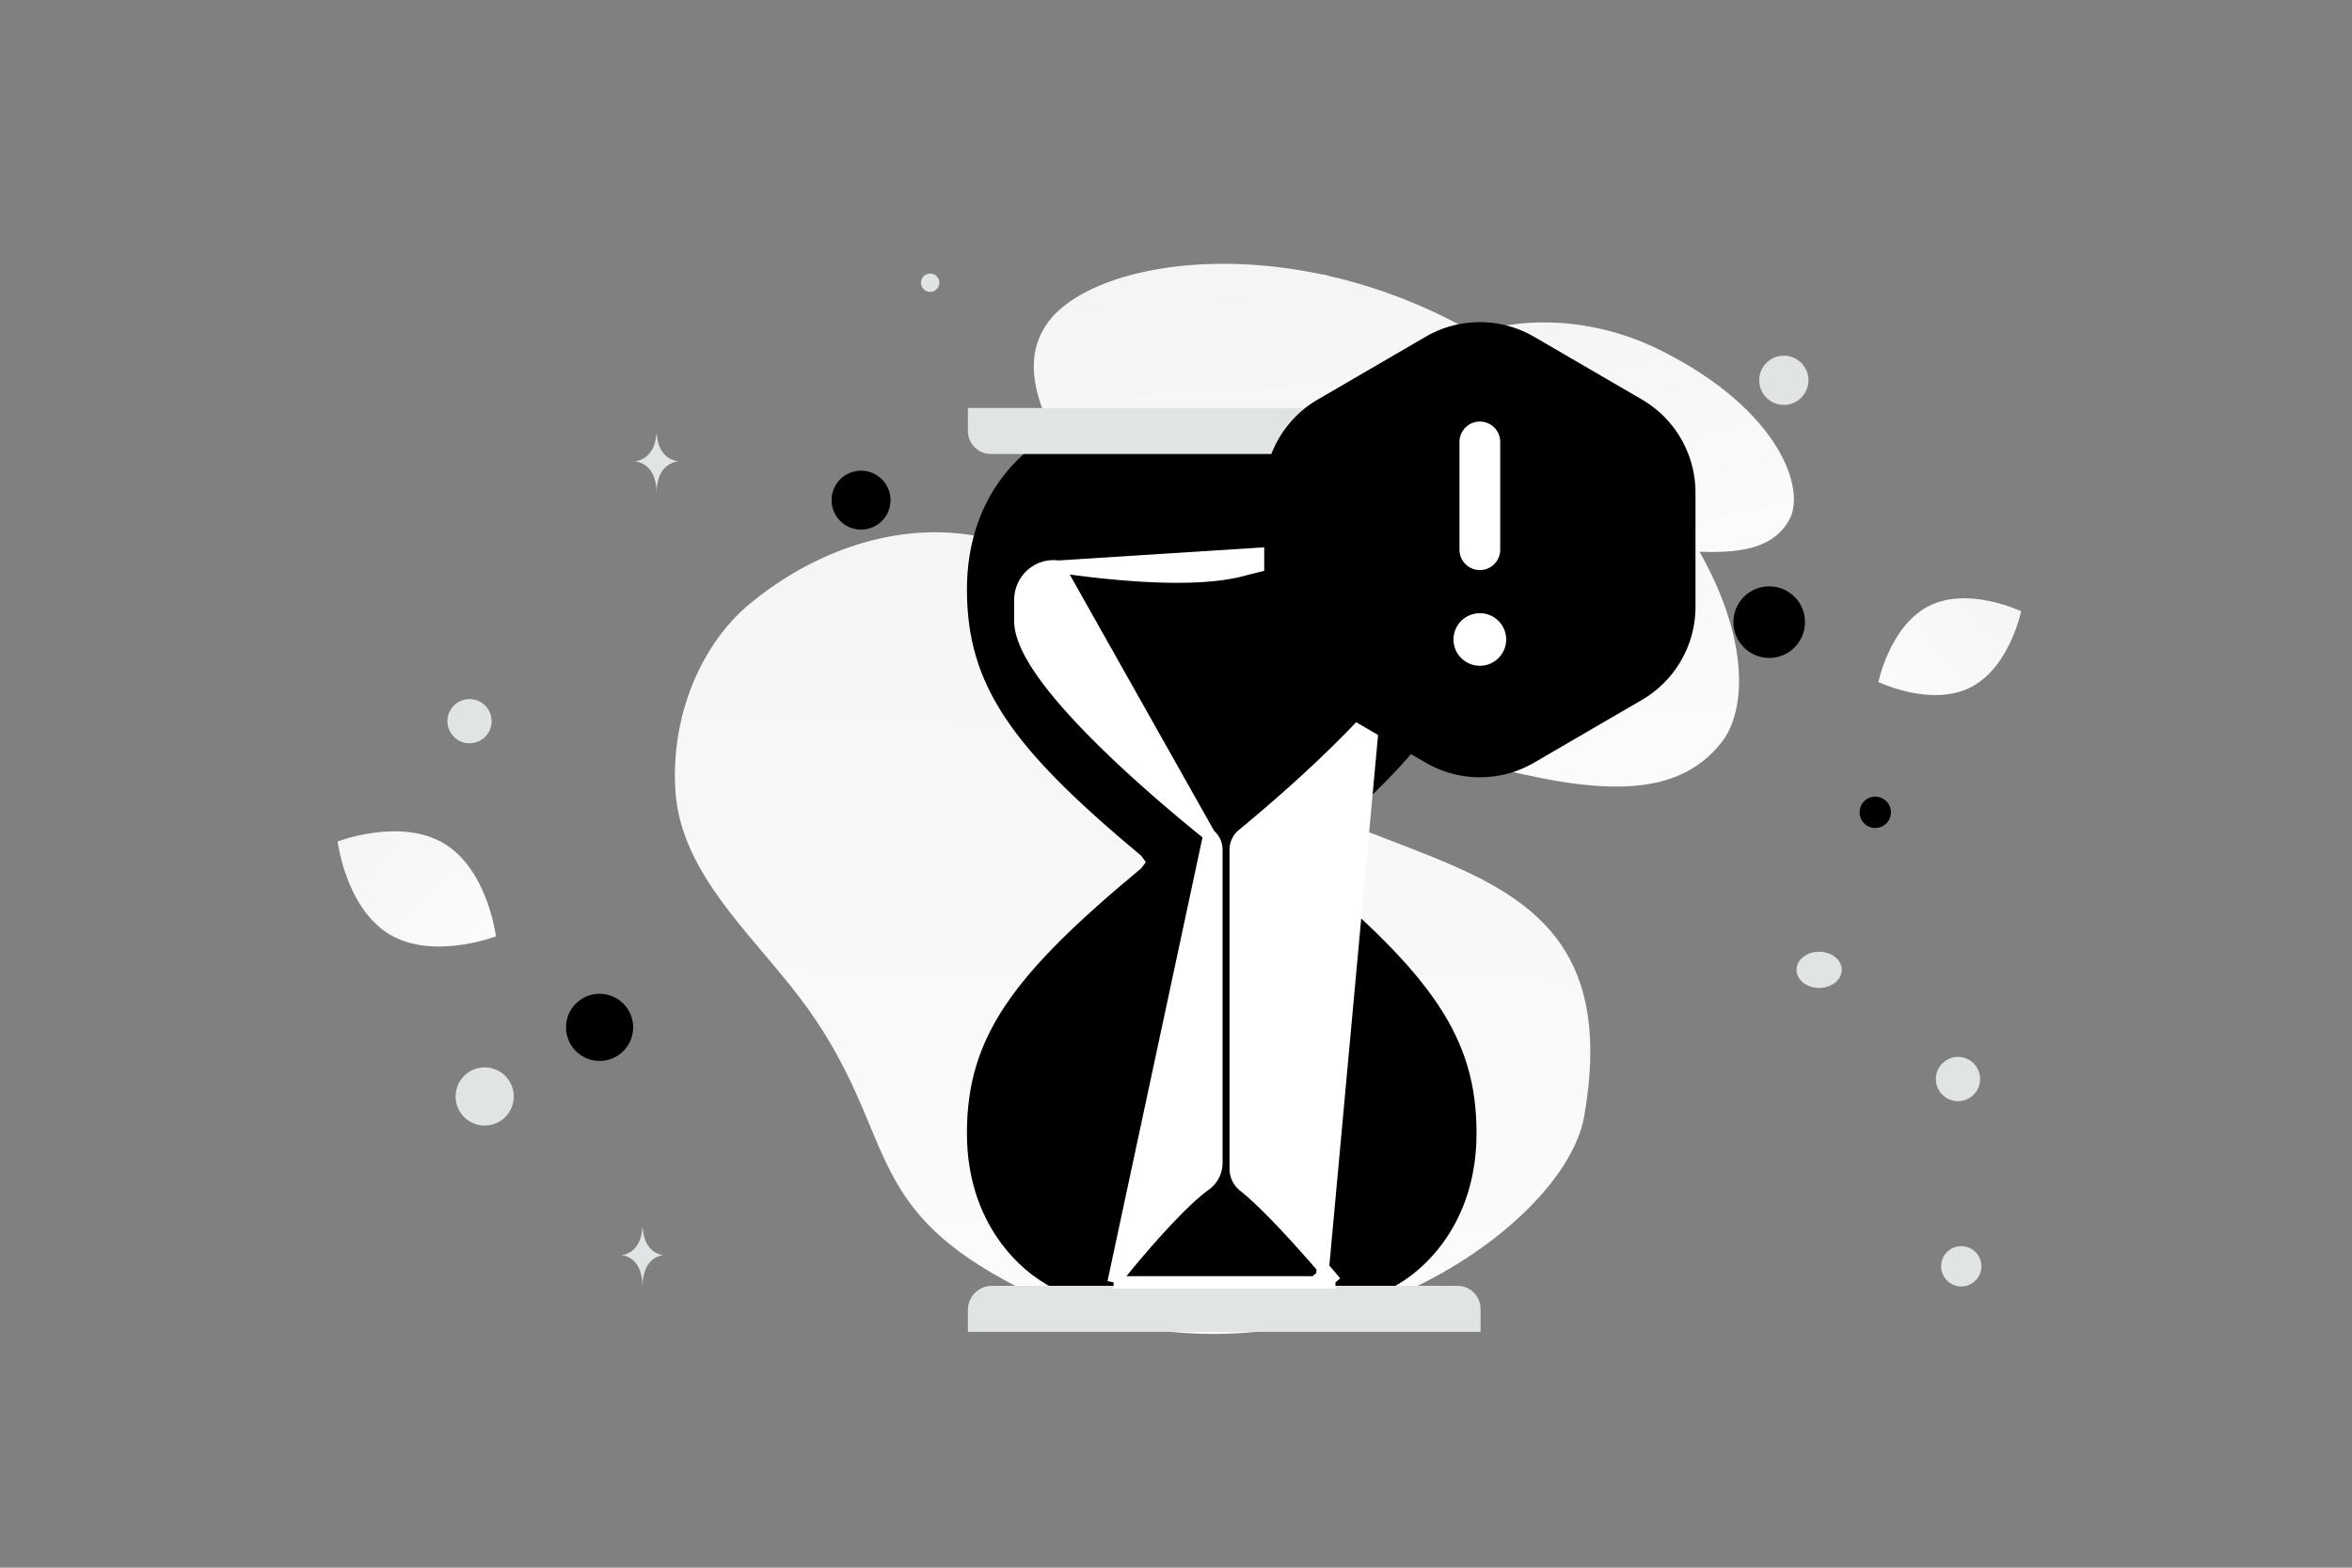 <svg width="900" height="600" viewBox="0 0 900 600" fill="none" xmlns="http://www.w3.org/2000/svg"><rect x="0" y="0" width="900" height="600" fill="#808080" stroke="none"/><path fill="transparent" d="M0 0h900v600H0z"/><path d="M684.634 199.01c-6.733 12.016-21.478 13.667-45.1 11.383-17.765-1.72-33.966-3.051-51.733-12.738-12.436-6.776-22.279-15.942-29.464-24.845-7.786-9.645-18.652-20.653-13.325-31.589 7.321-15.022 49.657-27.674 90.767-6.984 45.16 22.735 55.441 53.03 48.855 64.773z" fill="url(#a)"/><path d="M753.862 263.171c-15.075 7.478-35.084-2.138-35.084-2.138s4.446-21.736 19.53-29.204c15.076-7.479 35.077 2.127 35.077 2.127s-4.447 21.736-19.523 29.215z" fill="url(#b)"/><path d="M149.052 357.603c16.725 10.024 40.721.758 40.721.758s-3.138-25.515-19.873-35.528c-16.725-10.024-40.71-.769-40.71-.769s3.137 25.515 19.862 35.539z" fill="url(#c)"/><circle cx="676.994" cy="238.112" r="13.704" transform="rotate(180 676.994 238.112)" fill="#000"/><circle cx="329.481" cy="191.421" r="11.281" transform="rotate(180 329.481 191.421)" fill="#000"/><circle r="12.848" transform="matrix(-1 0 0 1 229.433 393.2)" fill="#000"/><circle r="5.996" transform="matrix(-1 0 0 1 717.578 310.891)" fill="#000"/><circle r="7.709" transform="matrix(-1 0 0 1 750.48 484.646)" fill="#E1E4E5"/><circle r="11.135" transform="matrix(-1 0 0 1 185.464 419.657)" fill="#E1E4E5"/><circle r="8.474" transform="matrix(-1 0 0 1 749.233 412.973)" fill="#E1E4E5"/><circle r="9.422" transform="matrix(-1 0 0 1 682.589 145.552)" fill="#E1E4E5"/><circle r="8.461" transform="scale(1 -1) rotate(-75 -90.028 -255.08)" fill="#E1E4E5"/><circle r="3.521" transform="matrix(-1 0 0 1 355.928 108.204)" fill="#E1E4E5"/><ellipse rx="8.658" ry="6.926" transform="matrix(-1 0 0 1 696.094 371.181)" fill="#E1E4E5"/><circle r="6.125" transform="scale(1 -1) rotate(-75 180.451 -385.17)" fill="#E1E4E5"/><path d="M251.166 166.055h.124c.73 10.348 8.426 10.507 8.426 10.507s-8.487.166-8.487 12.123c0-11.957-8.486-12.123-8.486-12.123s7.693-.159 8.423-10.507zM245.8 469.894h.118c.701 10.318 8.09 10.476 8.09 10.476s-8.148.166-8.148 12.087c0-11.921-8.147-12.087-8.147-12.087s7.385-.158 8.087-10.476z" fill="#E1E4E5"/><path d="M658.557 284.385c-17.319 21.6-47.102 20.002-93.186 7.669-34.658-9.281-66.342-17.274-98.371-42.352-22.419-17.543-38.909-38.971-50.213-58.999-12.251-21.697-30.161-47.113-15.985-67.037 19.48-27.368 107.607-38.467 182.286 16.142 82.032 60.001 92.409 123.468 75.469 144.577z" fill="url(#d)"/><path d="M606.188 427.283c-8.344 47.424-122.039 121.372-226.703 59.894-48.678-28.594-37.908-54.772-69.484-99.911-18.822-26.904-49.247-51.012-51.533-84.291-1.98-28.726 9.756-56.38 28.352-71.82 41.822-34.722 113.179-48.57 161.435 32.669 48.255 81.239 179.438 41.147 157.933 163.459z" fill="url(#e)"/><path d="M468 166v187h-19.716c0-8.337-7.732-20.456-11.598-25.474C387.396 286.421 370 262.562 370 225.632c0-34.737 20.296-53.264 33.053-59.632H468zm0 0v187h19.515c0-8.337 7.653-20.456 11.479-25.474C547.781 286.421 565 262.562 565 225.632c0-34.737-20.089-53.264-32.716-59.632H468z" fill="#000"/><path d="M468 493V307h-19.716c0 8.292-7.732 20.347-11.598 25.337C387.396 373.223 370 396.954 370 433.687c0 34.551 20.296 52.979 33.053 59.313H468zm0 0V307h19.515c0 8.292 7.653 20.347 11.479 25.337C547.781 373.223 565 396.954 565 433.687c0 34.551-20.089 52.979-32.716 59.313H468z" fill="#000"/><path d="M566.535 509.742H370.369v-8.433c0-5.074 4.118-9.19 9.201-9.19h178.143c4.872 0 8.822 3.945 8.822 8.811v8.812z" fill="#E1E4E5"/><path d="M404.932 216.876c8.839 1.3 21.589 2.889 34.531 3.529 12.999.643 25.962.313 35.335-2.112 28.565-7.392 46.338-9.323 56.802-9.486l-126.668 8.069zm0 0c-7.726-1.136-14.513 5.005-14.513 12.835v7.818c0 3.178 1.032 6.623 2.681 10.144 1.66 3.544 4.017 7.314 6.836 11.184 5.638 7.739 13.269 16.068 21.306 24.035 16.084 15.945 34.023 30.664 41.517 36.663m-57.827-102.679 57.827 102.679m0 0c1.693 1.355 2.7 3.451 2.7 5.693v119.809c0 3.332-1.601 6.425-4.248 8.326-6.119 4.393-14.168 12.869-20.572 20.08a404.842 404.842 0 0 0-10.561 12.398l-.655.806-.171.212-.044.055-.012.014-.003.004-.001.001 1.845 1.481-1.845-1.48-3.084 3.845m36.651-171.244-36.651 171.244m0 0h4.929m-4.929 0h4.929m74.894-2.365 1.808-1.525v-.001l-.003-.004-.012-.013-.045-.053-.172-.204-.662-.778a525.393 525.393 0 0 0-10.616-12.035c-6.419-7.051-14.381-15.361-20.194-19.923l-.001-.001c-1.996-1.564-3.186-4-3.186-6.603V325.215c0-2.235.99-4.33 2.665-5.705h.001c7.346-6.036 24.902-20.818 40.639-36.813 7.864-7.993 15.329-16.345 20.844-24.098 2.758-3.878 5.062-7.653 6.685-11.198 1.612-3.523 2.618-6.962 2.618-10.127v-13.678c0-8.201-6.558-14.916-14.7-14.789l-25.669 279.627zm0 0 1.809-1.525m-1.809 1.525 1.809-1.525m-76.703 3.89h79.981m-79.981 0h79.981m0 0-3.278-3.89m3.278 3.89-3.278-3.89" fill="#fff" stroke="#fff" stroke-width="4.73"/><path d="M557.384 173.766H379.192c-4.872 0-8.823-3.946-8.823-8.812v-8.811h196.166v8.483c0 5.05-4.094 9.14-9.151 9.14z" fill="#E1E4E5"/><path fill-rule="evenodd" clip-rule="evenodd" d="M483.753 232.221v-43.66a41.266 41.266 0 0 1 20.501-35.656l41.258-24.012a41.272 41.272 0 0 1 41.506 0l41.258 24.012a41.255 41.255 0 0 1 20.509 35.656v43.66a41.267 41.267 0 0 1-20.5 35.657l-41.258 24.012a41.272 41.272 0 0 1-41.506 0l-41.258-24.012a41.257 41.257 0 0 1-20.51-35.657z" fill="#000000"/><path d="M566.269 210.391v-41.258m-.009 73.348a2.28 2.28 0 0 0-2.283 2.292 2.293 2.293 0 0 0 4.585 0 2.295 2.295 0 0 0-2.302-2.292" stroke="#fff" stroke-width="15.588" stroke-linecap="round" stroke-linejoin="round"/><defs><linearGradient id="a" x1="639.279" y1="276.881" x2="579.271" y2="7.23" gradientUnits="userSpaceOnUse"><stop stop-color="#fff"/><stop offset="1" stop-color="#EEE"/></linearGradient><linearGradient id="b" x1="695.97" y1="286.497" x2="820.315" y2="188.14" gradientUnits="userSpaceOnUse"><stop stop-color="#fff"/><stop offset="1" stop-color="#EEE"/></linearGradient><linearGradient id="c" x1="213.774" y1="389.87" x2="79.198" y2="264.831" gradientUnits="userSpaceOnUse"><stop stop-color="#fff"/><stop offset="1" stop-color="#EEE"/></linearGradient><linearGradient id="d" x1="542.897" y1="423.806" x2="513.006" y2="-130.698" gradientUnits="userSpaceOnUse"><stop stop-color="#fff"/><stop offset="1" stop-color="#EEE"/></linearGradient><linearGradient id="e" x1="431.505" y1="682.572" x2="439.831" y2="-129.955" gradientUnits="userSpaceOnUse"><stop stop-color="#fff"/><stop offset="1" stop-color="#EEE"/></linearGradient></defs></svg>